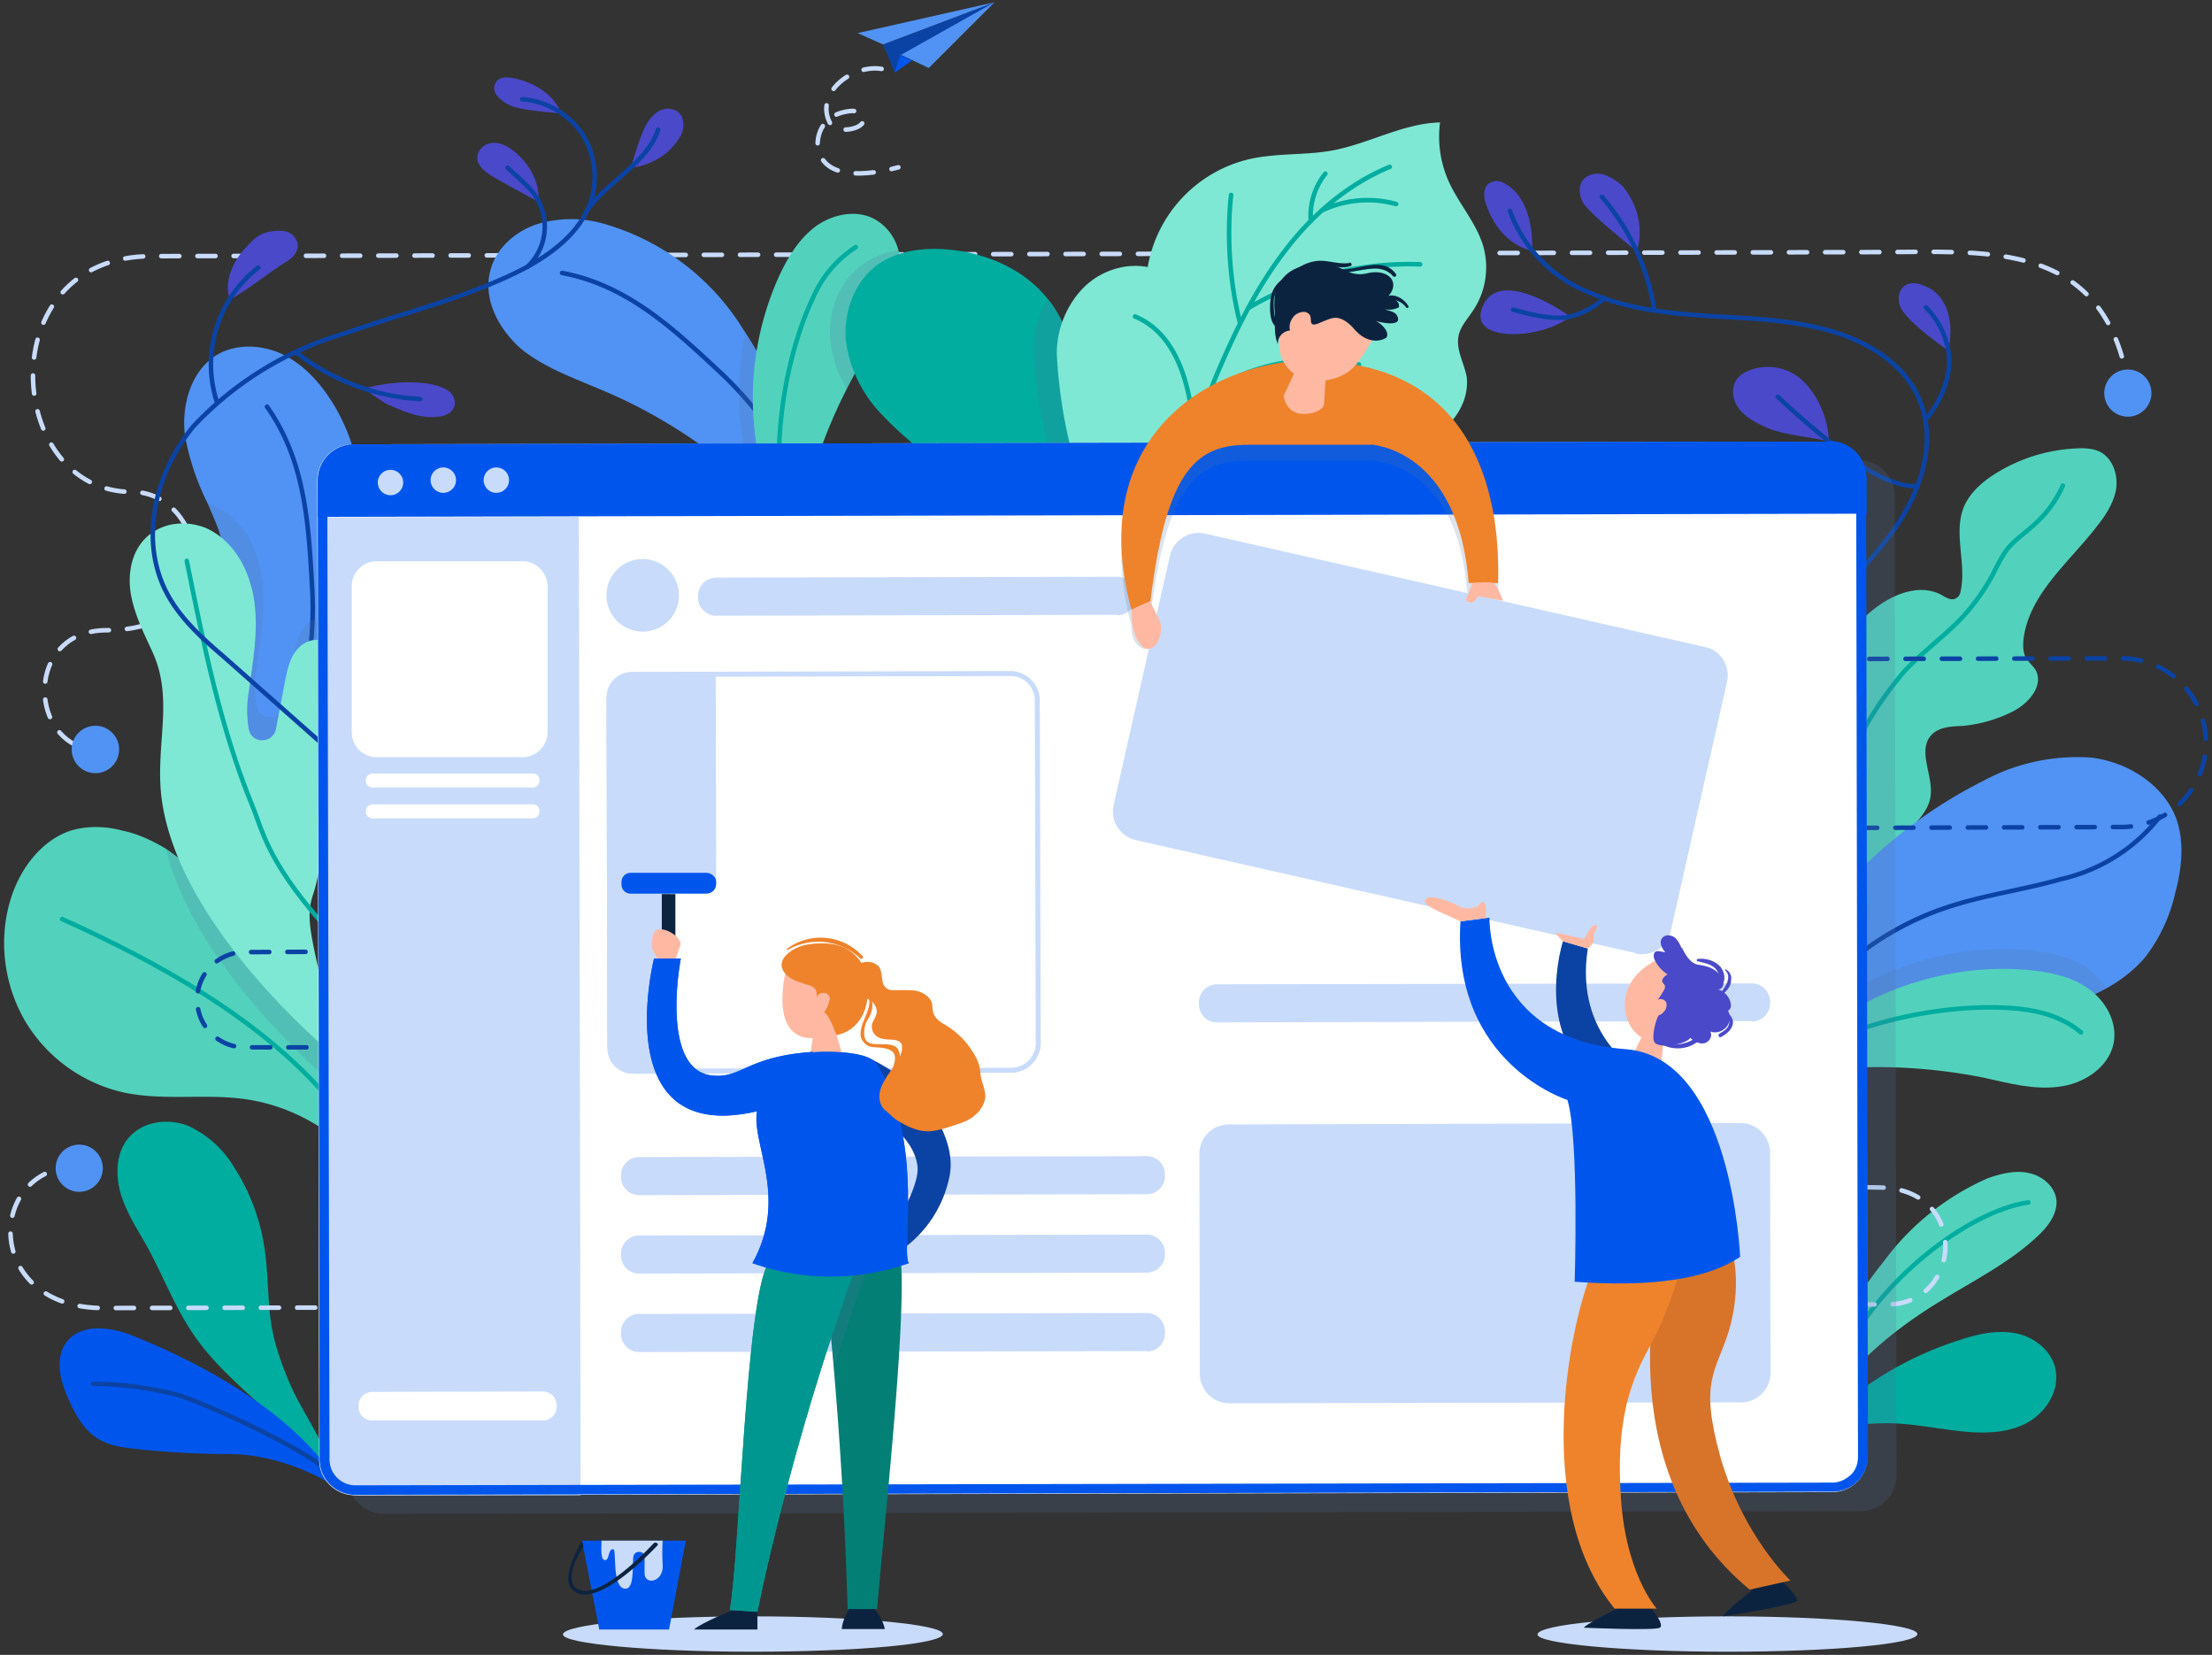<svg width="488" height="365" fill="none" xmlns="http://www.w3.org/2000/svg"><rect width="100%" height="100%" fill="#333333" stroke="none"/><path d="M166 364.3c23.2 0 42-1.7 42-3.9 0-2.1-18.8-3.9-42-3.9-23 0-41.8 1.8-41.8 4 0 2 18.7 3.8 41.9 3.8zM381 364.3c23.2 0 42-1.7 42-3.9 0-2.1-18.8-3.9-42-3.9-23 0-41.8 1.8-41.8 4 0 2 18.8 3.8 41.9 3.8z" fill="#C8DBFB"/><path d="M469.5 85c0-.8-.2-1.5-.4-2.2" stroke="#C8DBFB" stroke-linecap="round" stroke-linejoin="round"/><path d="M468.1 78.6c-7.5-25.4-31.3-23-52.8-23l-381.8.9c-36 0-32.5 52.1-4.3 52 16.2 0 22.4 30.5-5.6 30.5-16.9 0-17.4 21.4-6 25.7" stroke="#C8DBFB" stroke-linecap="round" stroke-linejoin="round" stroke-dasharray="3.99 3.99"/><path d="M19.6 165.3l2.2.1" stroke="#C8DBFB" stroke-linecap="round" stroke-linejoin="round"/><path d="M26.2 164.4a5.2 5.2 0 11-10.3 1.8 5.2 5.2 0 0110.3-1.8zM474.6 87.3a5.2 5.2 0 11-10.2-1.9 5.2 5.2 0 0110.2 1.9zM79 126.5c-.7 4.3-1.8 8.4-3.1 12.4-2.9 8.8-6.9 17.2-10.9 25.6a48.4 48.4 0 01-15 16.3c.4-11.3.5-24.6-.8-36-1.3-11.1 2.7-19.5-1.7-29.8l-1.7-4a55 55 0 01-5-15c-.8-6.6 1.3-14.2 7-17.7 4.2-2.5 9.6-2.3 14-.4 4.5 2 8 5.6 10.7 9.6 7.6 11.2 9 25.7 6.5 39z" fill="#5193F4"/><path d="M58.9 89.7c8.5 12 9.2 26 10 40.6a78.3 78.3 0 01-10 42.3" stroke="#0B43A4" stroke-miterlimit="10" stroke-linecap="round" stroke-linejoin="round"/><path d="M58.5 310.8c-5.9-5.3-12-10.6-16.3-17.2-3.8-5.8-6.3-12.3-9.6-18.4-2.2-3.9-4.7-7.7-6-12-1.2-4.3-1-9.4 2.1-12.6 3.2-3.4 8.7-4 13-2.2a23 23 0 0110.1 9.3 44.5 44.5 0 016.5 17.3c.9 5.5.7 11.2 1.5 16.8.8 5.1 2.6 10 4.8 14.8 2 4.3 7 12 8.3 16.4-3.6 1.7-11.8-10-14.4-12.2z" fill="#00AD9F"/><path d="M37.8 256.3c5.6 2.4 7.9 9.2 9 15.2 1.4 7 1 14.4 4.2 20.7 6 11.8 13.7 25.2 19.5 29.3" stroke="#00AD9F" stroke-miterlimit="10" stroke-linecap="round" stroke-linejoin="round"/><path d="M29.3 294.6c-5-2-11.5-2.8-14.7 1.5-2.6 3.6-1.3 8.6.6 12.7 1.5 3.4 3.5 6.9 6.7 8.7 2.2 1.3 4.8 1.7 7.4 2 7 .8 14.2 1.2 21.4 1.2 8.2 0 18.3 3.4 25.1 8.5-8.8-16.3-30-28-46.5-34.6z" fill="#0056EC"/><path d="M20.6 305.2a77 77 0 0118.7 2.5c6.1 1.8 29.8 12.7 33.5 17.3" stroke="#0B43A4" stroke-miterlimit="10" stroke-linecap="round" stroke-linejoin="round"/><path d="M83 261c-6.3-10-17.3-17-29.1-18.6-8.8-1.2-17.7.4-26.4-1.4a34 34 0 01-21.9-15.7c-4.7-8-6-17.9-3.3-26.8 2-6.7 6.7-13.1 13.3-15.3 3.7-1.1 7.7-1 11.4 0 3.4.7 6.6 2.2 9.6 4a52 52 0 0116.3 17.9c3.7 6.3 12.8 16.2 19 22.6 3.7 3.8 6.4 6.3 6.4 6.3 4.3 5.4 2.3 20.7 4.8 27z" fill="#52D2BC"/><path d="M13.7 202.7c21 9.5 43.8 22 58.7 39.5" stroke="#00AD9F" stroke-miterlimit="10" stroke-linecap="round" stroke-linejoin="round"/><path opacity=".2" d="M74.4 239.8s-31.2-25.3-37.8-52.5A52 52 0 0152.9 205c3.7 6.3 12.8 16.2 19 22.6l2.5 12.1zM75.9 139C73 147.6 69 156 65 164.4a48.4 48.4 0 01-15 16.3c.4-11.3.5-24.6-.8-36-1.3-11.1 2.7-19.5-1.7-29.8l-1.7-4 1.2.5c7.1 3 10.4 10.6 11 18 .5 6-.6 12-1.4 18a24 24 0 000 8.4c.7 3.3 5.5 3.1 6-.1l2-10.1c.5-3 1.1-6.2 3.6-8.3 1-.8 2.2-1.3 3.5-1.3 2 0 3.3 1.3 4.2 2.8z" fill="#5275A0"/><path d="M74.4 233.5c-5-25.8-7.5-29.8-5.3-36.3 2.7-8.2 1.2-16.5 3.8-24.8a47.8 47.8 0 002.3-25.6c-.7-2.7-2-5.6-5.2-5.7-1.3 0-2.6.5-3.6 1.3-2.4 2-3 5.2-3.6 8.3l-1.9 10c-.6 3.3-5.3 3.5-6 .2a24 24 0 010-8.4c.8-6 1.9-12 1.4-18.1-.6-7.3-4-14.9-11-18-2.6-1-5.4-1.2-8-.6-7.5 2-9.5 9.2-8.4 15.4.8 4.4 2.8 8.4 4.7 12.5 4.5 9.8 1.2 18.9 1.8 29.7 1.8 29.9 39 60 39 60z" fill="#7EE8D4"/><path d="M41.2 123.7c3.7 18.3 7.4 36.8 14.5 54.1 2.1 5 3.1 11.8 15.2 25.6" stroke="#00AD9F" stroke-miterlimit="10" stroke-linecap="round" stroke-linejoin="round"/><path d="M184.5 128.4l-11-13a114 114 0 00-11.8-11.8c-8.5-7-18.1-13-28.3-17.3-6.2-2.7-12.7-4.9-18-9-5.2-4.3-9-11.2-7.2-17.7 1.2-4.7 5.2-8.3 9.8-10a26 26 0 0114.3-.5A53.4 53.4 0 01164 72.7l.4.6c5.5 8.4 9.4 17.7 12.7 27.3l3.1 9.2c1.5 4.5 6.2 14 4.3 18.6z" fill="#5193F4"/><path d="M124 60.2c14.4 2.7 24.6 12.3 35.3 22.3a78.3 78.3 0 0122 37.4" stroke="#0B43A4" stroke-miterlimit="10" stroke-linecap="round" stroke-linejoin="round"/><path opacity=".2" d="M173.4 115.3c0 1.5 0 3 .3 4.5-3.7-.8-6.2-6.4-7.8-12.5-1.6-5.9-2.4-12.3-2.7-15.3-.5-6.2 0-12.5 1.2-18.7 5.5 8.4 9.4 17.7 12.7 27.3a112.5 112.5 0 00-3.7 14.7z" fill="#5275A0"/><path d="M198.5 63.3c-1.3 5.4-4.5 10-7.4 14.8a115.2 115.2 0 00-13.9 34c-.7 2.9-1 5.8-.5 8.8-7.1-1.6-10-21.8-10.4-27.8-.9-10.8 1-21.9 5.4-31.8 2-4.4 4.5-8.6 8.3-11.4 3.9-2.8 9.4-3.8 13.4-1.3a11 11 0 014.8 6.6c.8 2.6.8 5.5.3 8z" fill="#52D2BC"/><path d="M174 115c-4.4-11.1-1.7-34.6 5.4-49.4a25 25 0 019.4-11.1" stroke="#00AD9F" stroke-miterlimit="10" stroke-linecap="round" stroke-linejoin="round"/><path opacity=".2" d="M198.5 63.3c-1.3 5.4-4.5 10-7.4 14.8-1.5 2.5-3 5-4.3 7.7a26 26 0 01-3.6-10.7c-.6-6.3 1.8-13 7-16.7 2.3-1.8 5.1-2.7 8-3.2.8 2.6.8 5.5.3 8z" fill="#5275A0"/><path d="M239.4 110.3c-.3 2-1 4-1.8 6a39 39 0 01-19.7 17.4l-.6-13.6c-.5-12.4-14-19.3-22.4-28.3a29 29 0 01-8.3-16.7c-.5-6.3 1.9-13 7-16.7 4.3-3.1 9.9-3.8 15.2-3.4 8.5.7 17 4.2 22.3 10.9l.7.8c3.2 4.4 4.9 9.8 6.1 15.2 2.1 9.3 3 19 1.5 28.4z" fill="#00AD9F"/><path d="M197.2 65a57.5 57.5 0 0124 19.6c7.6 12.5 6 28.7.1 42.1" stroke="#00AD9F" stroke-miterlimit="10" stroke-linecap="round" stroke-linejoin="round"/><path d="M394.9 190.1c5.9-9.7 2.8-22.3 5-33.5a37 37 0 0113.2-22c4.3-3.5 10.3-6 15.2-3.4 1 .6 2.3 1.4 3.3.7.6-.3.9-1 1-1.8 1.2-6-1.7-12.7.7-18.4 1.3-3 4-5.4 6.7-7.1a36.7 36.7 0 0118.2-5.7c1.7-.1 3.5 0 5 .7 2.8 1.4 4 4.8 3.7 7.9-.4 3-2.1 5.8-4 8.2-6.2 8.2-15.3 15.2-16.5 25.4-.1 1.2-.1 2.6.4 3.7.6 1.2 1.7 2 2.3 3 1.9 3.6-1.8 7.6-5.4 9.3a31.2 31.2 0 01-10.6 3c-2.5.1-5.3.2-7 2-3.2 3.5.5 9-.2 13.6-.4 2.8-2.5 5.1-4.6 7.2a83 83 0 01-12.7 10c-3.6 2.3-7.5 4.4-10.8 7.3a16.7 16.7 0 00-6.1 11.2" fill="#52D2BC"/><path d="M402.7 180.6c1-4.7 3.1-9 5.3-13.4a80.5 80.5 0 0112-19c3.9-4.2 8.6-7.6 12.6-11.7 2.8-3 5.2-6.3 7.1-9.9 1-2 2-4 3.3-5.7 1.7-2 4-3.5 5.9-5.3a25 25 0 006.2-8.5" stroke="#00AD9F" stroke-miterlimit="10" stroke-linecap="round" stroke-linejoin="round"/><path d="M479.9 196.9a36.2 36.2 0 01-6.7 14.3c-2.4 2.8-5.3 5-8.5 6.8a61.5 61.5 0 01-26.5 7.2c-10.7.5-21.7-1.9-32 1.2a31.5 31.5 0 00-18.3 14.4l1.4-8.9a99.8 99.8 0 0110.5-27.6 104.7 104.7 0 0137.6-32 43.6 43.6 0 0124-5.2c8.2 1 16.3 6.2 18.9 14 1.6 5.1 1 10.6-.4 15.8z" fill="#5193F4"/><path d="M396.3 225.2a64.9 64.9 0 0133-25c8.3-2.8 17-3.9 25.4-6.3a38.4 38.4 0 0021.8-13.8" stroke="#0B43A4" stroke-miterlimit="10" stroke-linecap="round" stroke-linejoin="round"/><path d="M401.5 310.5c.4-12 6.6-23 14.1-32.3a56.8 56.8 0 0123.1-18.4c3-1 6.2-1.8 9.2-1 3 .7 5.8 3.3 5.8 6.4 0 2.6-1.7 5-3.5 6.8-6.2 6.1-14 10-21.5 14.6-12.8 7.7-24.9 18-30 32" fill="#52D2BC"/><path d="M406.2 300c7.8-17.3 28-32.9 41.3-34.8" stroke="#00AD9F" stroke-miterlimit="10" stroke-linecap="round" stroke-linejoin="round"/><path d="M396.6 320c-.1-2 6.4-7.2 7.9-8.5a75.5 75.5 0 0128-16c4.2-1.4 8.6-2.3 12.8-1.3 4.1 1 8 4.4 8.3 8.8.4 4.4-2.5 8.6-6.2 10.7-3.7 2.1-8 2.4-12.2 2.2-6.4-.4-12.7-2-19-2-6.5.1-15.5.8-19.6 6.1z" fill="#00AD9F"/><path d="M403.3 314a89 89 0 0147.3-10" stroke="#00AD9F" stroke-miterlimit="10" stroke-linecap="round" stroke-linejoin="round"/><path opacity=".2" d="M239.4 110.3c-.3 2-1 4-1.8 6-4.6-9.8-8.6-22.5-9.6-38.2-.3-4.2.9-8.6 3.2-12.2l.6.8c3.2 4.4 4.9 9.8 6.1 15.2 2.1 9.3 3 19 1.5 28.4z" fill="#5275A0"/><path d="M284.8 109.8c9.8-3.5 20-6.3 28.9-11.7 2.7-1.6 5.3-3.5 7.2-6 1.9-2.5 3-5.6 2.7-8.8-.5-3.1-2.5-6.2-1.8-9.3.4-2 2-3.7 3.1-5.4 2.9-4.2 3.7-9.6 2.3-14.4-1.6-5.2-5.4-9.3-7.6-14.2-1.8-4-2.5-8.6-1.9-13-8.2.2-15.7 4.7-23.8 6.2-6.1 1.1-12.6.5-18.7 2a29.6 29.6 0 00-22 23.7c-5.2-1-10.8 1-14.4 4.8-3.8 4-6 9.8-5.6 15.4 2.5 40.6 25.7 61.7 25.7 61.7s22.2-29.7 26-31z" fill="#7EE8D4"/><path d="M262.9 109.5c-1-10 2.5-20 6.5-29.1 3.9-9 8.4-17.8 14.4-25.5 6-7.8 13.8-14.4 22.8-18.1M271.6 43c-1 8.9-.3 19.6 2 28.3M275.3 68a69.8 69.8 0 0138-9.7M250.4 69.8c12.3 5.1 12.8 23.2 13.1 28.3M266.8 86.6c9.4-6.7 23-8.7 33-6.2M292.4 38.3a14.8 14.8 0 00-3.2 10.5M291.9 46.3A23.5 23.5 0 01308 45" stroke="#00AD9F" stroke-miterlimit="10" stroke-linecap="round" stroke-linejoin="round"/><path d="M50.7 65.9c1.2 0 9-6 12-7.9.9-.5 1.8-1.1 2.4-2 .5-.7.8-1.9.4-2.8-.5-1.1-1.4-2.3-3.7-2.3-3.9 0-5.3 1.3-7.2 3.3-6.2 6.5-3.9 11.7-3.9 11.7zM86 89.4c3.4 1.5 7 3 10.7 2.5 1.5-.1 3-.8 3.5-2.2.4-1.1-.1-2.5-1-3.3-1-.8-2.2-1.2-3.4-1.5-4.6-1.1-11-.5-15.5.8 0 0 3.6 2.7 5.6 3.7zM108.5 38.8c-1.6-1-3.2-2.3-3.2-4 0-1.9 1.8-3.3 3.7-3.3 1.8 0 3.4 1 4.8 2.2 5.8 5 5 10.8 5 10.8s-8.6-4.6-10.3-5.7zM113 23.4a7.4 7.4 0 01-3.5-2.5c-.4-.6-.6-1.4-.4-2 .4-1.2 1.1-2.2 4-1.7C122 19 123.8 25 123.8 25s-8.5-.6-10.9-1.6zM139.2 37c3.6-.4 7.3-2.2 9.5-5 .9-1 1.7-2.2 2-3.5.2-1.4 0-2.9-1.1-3.8-1.3-1-3.3-.9-4.6 0a9.3 9.3 0 00-3 4c-1 2-2.8 8.2-2.8 8.2z" fill="#4A49CA"/><path d="M75.2 167.7l-26-23c-4.7-4-9.4-8.3-12.3-13.7-6.3-11.7-2.7-26.8 5.8-37a74.2 74.2 0 0133.5-20.5c12.5-4.4 25.5-7.5 37.5-13.3 7.4-3.6 15-9 17-17 1.2-4.9.2-10.3-2.7-14.3-3-4-7.8-6.7-12.8-7M145.2 28.6c-2.3 7.3-11.6 11.7-15.8 18" stroke="#0B43A4" stroke-miterlimit="10" stroke-linecap="round" stroke-linejoin="round"/><path d="M112 37c2 1.9 4 3.5 5.7 5.6a12.2 12.2 0 01-1.4 16.3M65.4 77.8C73 83.7 83 87.6 92.7 88M47.8 88.5A27 27 0 0157 59" stroke="#0B43A4" stroke-miterlimit="10" stroke-linecap="round" stroke-linejoin="round"/><path d="M327.7 44.6c-.4-1.3-.4-3 .5-3.9.8-.7 2-1 3-.6 7.7 3.3 6.8 15.2 6.8 15.2s-7.2-1-10.3-10.7zM327.5 66.8c-5 9 12.6 8.3 18.9 3 0 0-14.6-10.6-18.9-3zM349.6 45.2c-1.2-1.6-1.6-4-.3-5.6 1-1.1 2.7-1.5 4.1-1.2 1.5.3 3.7 1.7 4.7 2.8 5.7 7.2 3 14.2 3 14.2s-9.5-7.5-11.5-10.2zM419.1 67.3c-.4-1.4-.3-3 .8-4 .7-.7 1.6-.9 2.6-.8.9 0 1.7.4 2.6.8 1.8.8 3.1 2.2 4 4 2.2 4.4.7 10 .7 10s-9.6-6.5-10.7-10zM397.3 83.6a11.2 11.2 0 00-11.6-1.8 6 6 0 00-2.5 1.8c-1.4 2-1 4.7.5 6.6 1.5 1.9 3.6 3 5.8 4 3.9 1.8 10 2.1 14 3.2 0 0 0-8.2-6.2-13.8z" fill="#4A49CA"/><path d="M333.1 46.5a30.7 30.7 0 0018 18.2c8.1 3.5 17 4.4 25.9 5 8.8.5 17.7.8 26.2 3.1 8.3 2.3 16.5 7 20 14.8 4.4 9.5.6 20.9-5.5 29.4-6 8.5-14.3 15.3-20.2 24-2.7 4-5 8.6-4.4 13.4.8 6.3 6.1 11 11 15M353.4 43.4A50.5 50.5 0 01365 68.5" stroke="#0B43A4" stroke-miterlimit="10" stroke-linecap="round" stroke-linejoin="round"/><path d="M333.8 68.3c3.4.9 6.7 1.8 10.2 1.8 3.4 0 7.4-2 9.9-4.3M424.9 67.8c3 3 5 7.3 5.1 11.6.2 4.4-2.2 9.6-5 12.9M392.2 87.5a174 174 0 0018.6 15.3c3.1 2.2 9.4 5 12.2 4.3" stroke="#0B43A4" stroke-miterlimit="10" stroke-linecap="round" stroke-linejoin="round"/><path opacity=".2" d="M464.7 218a61.5 61.5 0 01-26.5 7.2c-10.7.5-21.7-1.9-32 1.2-4.7 1.4-9 3.9-12.6 7.3l-1.1.5c-.9-7.2 17.2-16.7 22.7-19.1 10-4.5 21-6.4 31.8-5.6 4.7.4 9.6 1.4 13.5 4 1.7 1.2 3.2 2.8 4.2 4.5z" fill="#5275A0"/><path d="M447 213.9c4.7.4 9.6 1.3 13.5 4 4 2.7 6.7 7.5 5.8 12.2-1.1 5.4-6.7 9-12.2 9.6-5.5.7-11-.8-16.4-2-12-2.4-24.4-3-36.6-1.6-3 .3-6 1-8.6 2.5-.9-7.3 17.2-16.7 22.7-19.2 10-4.4 21-6.4 31.8-5.5z" fill="#52D2BC"/><path d="M397.2 234c9-7.9 32-13.2 48.3-11.5 4.9.5 9.8 2 13.6 5.2" stroke="#00AD9F" stroke-miterlimit="10" stroke-linecap="round" stroke-linejoin="round"/><path d="M380.4 145.4l87.6-.2a18.6 18.6 0 01.1 37.2l-59.9.2M115.4 209.7L54 210a10.5 10.5 0 100 21h18" stroke="#0B43A4" stroke-miterlimit="10" stroke-linecap="round" stroke-linejoin="round" stroke-dasharray="4 4"/><path d="M17.6 257.2c-21 0-21.4 31.4 5.3 31.3l393.5-.8c16.5 0 18.3-25.8-2.1-25.8-40.7.1-42-19.3-19.5-19.3" stroke="#C8DBFB" stroke-miterlimit="10" stroke-linecap="round" stroke-linejoin="round" stroke-dasharray="4 4"/><path d="M22.5 256.3a5.2 5.2 0 11-10.2 1.8 5.2 5.2 0 0110.2-1.8z" fill="#5193F4"/><path d="M405 242.7a5.2 5.2 0 11-10.3 1.7 5.2 5.2 0 0110.2-1.7z" fill="#0B43A4"/><path opacity=".2" d="M410.5 333.3l-325.8.6a7.9 7.9 0 01-7.9-7.8l-.4-216c0-4.4 3.5-7.9 7.8-7.9l325.9-.7c4.3 0 7.9 3.5 7.9 7.9l.4 216c0 4.3-3.5 7.9-7.9 7.9z" fill="#5275A0"/><path d="M404.2 329.1l-325.9.7a7.9 7.9 0 01-7.9-7.8L70 106c0-4.4 3.5-8 7.8-8l325.9-.6c4.3 0 7.9 3.5 7.9 7.9l.4 216c0 4.3-3.5 7.8-7.8 7.8z" fill="#fff"/><path d="M403.2 97.4L78.7 98a8.6 8.6 0 00-8.6 8.6v7.4l341.7-.7v-7.5c0-4.7-3.9-8.5-8.6-8.5z" fill="#0056EC"/><path d="M79 329.8h49.1l-.4-215.8-57.6.1.4 207.2c0 4.7 3.9 8.5 8.6 8.5z" fill="#C8DBFB"/><path d="M403.8 99.6c3.1 0 5.7 2.5 5.7 5.7l.4 216c0 1.5-.5 3-1.6 4s-2.5 1.7-4 1.7l-326 .6a5.7 5.7 0 01-5.6-5.7l-.5-216c0-1.5.6-3 1.7-4 1-1 2.5-1.7 4-1.7l325.9-.6zm0-2.2L77.9 98a7.9 7.9 0 00-7.8 7.8l.4 216c0 4.4 3.5 7.9 7.9 7.9l325.9-.7c4.3 0 7.8-3.5 7.8-7.9l-.4-216c0-4.3-3.6-7.8-8-7.8z" fill="#0056EC"/><path d="M119.8 313.3H82.1a3 3 0 01-3-3v-.3a3 3 0 013-3l37.7-.1a3 3 0 013 3v.4a3 3 0 01-3 3zM115.3 167H83.1c-3 0-5.5-2.4-5.5-5.5v-32.2c0-3 2.4-5.5 5.5-5.5h32.1c3-.1 5.5 2.4 5.6 5.4v32.2c0 3-2.4 5.6-5.5 5.6z" fill="#fff"/><path d="M253 263.4l-112 .2a4 4 0 01-4-4v-.4a4 4 0 014-4l112-.2a4 4 0 014 4v.4a4 4 0 01-4 4zM246.5 135.6l-88.5.2a4 4 0 01-4-4v-.4a4 4 0 014-4l88.5-.2a4 4 0 014 4v.5a4 4 0 01-4 4zM386.5 225.2l-118 .3a4 4 0 01-4-4v-.4a4 4 0 014-4l118-.2a4 4 0 014 4v.4a4 4 0 01-4 4zM253 280.7l-112 .2a4 4 0 01-4-4v-.4a4 4 0 014-4l112-.2a4 4 0 014 4v.4a4 4 0 01-4 4zM253 298l-112 .2a4 4 0 01-4-3.9v-.5a4 4 0 014-4l112-.2a4 4 0 014 4v.5a4 4 0 01-4 4zM384.1 309.3l-113 .2a6.5 6.5 0 01-6.4-6.5l-.1-48.5c0-3.6 2.9-6.5 6.5-6.5l112.9-.3c3.6 0 6.5 3 6.5 6.5l.1 48.6c0 3.6-2.9 6.5-6.5 6.5zM88.9 105.9a2.8 2.8 0 11-5.5 0 2.8 2.8 0 015.5 0zM97.8 108.7a2.8 2.8 0 100-5.6 2.8 2.8 0 000 5.6zM112.3 105.9a2.8 2.8 0 11-5.6 0 2.8 2.8 0 015.6 0zM149.7 132.5a8 8 0 10-15.9-1.6 8 8 0 0015.9 1.6z" fill="#C8DBFB"/><path d="M117.5 173.7H82.2c-.8 0-1.5-.6-1.5-1.4v-.2c0-.8.7-1.5 1.5-1.5h35.3c.9 0 1.5.6 1.5 1.4v.2c0 .8-.6 1.5-1.5 1.5zM117.6 180.5H82.2c-.8 0-1.5-.6-1.5-1.4v-.2c0-.8.7-1.5 1.5-1.5h35.3c.9 0 1.5.6 1.5 1.4v.2c0 .8-.6 1.5-1.4 1.5z" fill="#fff"/><path d="M158 194.8h-10l.1 42h-8.6c-3 0-5.5-2.5-5.5-5.5l-.2-77.5c0-3.1 2.5-5.6 5.6-5.6h18.5l.1 46.6z" fill="#C8DBFB"/><path d="M222.9 148v1.1c3 0 5.4 2.4 5.4 5.4l.2 75.6a5.4 5.4 0 01-5.4 5.4l-82.6.2c-3 0-5.5-2.4-5.5-5.4l-.1-75.6a5.4 5.4 0 015.4-5.4l82.6-.2v-1zm0 0l-82.6.2c-3.6 0-6.5 3-6.5 6.5l.2 75.6c0 3.6 2.9 6.5 6.5 6.5l82.6-.2c3.6 0 6.5-3 6.5-6.5l-.2-75.6c0-3.6-3-6.5-6.5-6.5zM360.8 210.2l-110.2-24.9a6.5 6.5 0 01-4.9-7.8l12.4-54.9a6.5 6.5 0 017.8-4.9l110.2 25c3.5.7 5.7 4.2 4.9 7.7l-12.4 54.9a6.5 6.5 0 01-7.8 5z" fill="#C8DBFB"/><path d="M147.6 359.4h-15.4l-3.8-19.6h22.9l-3.7 19.6z" fill="#0056EC"/><path d="M132.7 339.8c0 1.6-.3 4.3.8 4.3 1 0 .6-2.5 1.8-2.4.8 0-.4 8.5 2.6 8.7 2 .1 1.6-4.2 1.8-6.9.2-1.8 2.5-1.4 2.5-.2v3.8c.1 2.5 4 1.9 4-1.6-.2-3.4 0-5.7 0-5.7h-13.5z" fill="#C8DBFB"/><path d="M129 351.7l-1-.1c-1-.3-1.8-.9-2.3-1.8-1.5-3.3 2.6-9.6 2.7-9.9l.3 1.2s-3.7 5.4-2.3 8.4c.4.7 1 1.1 1.9 1.3l.7.1c5.6 0 15-10.3 15.2-10.5.4-.4 1.1 0 .9.4-.5.5-10.1 10.9-16.1 10.9z" fill="#0C2340"/><path opacity=".2" d="M291 83c-22-.9-52.1 15.3-41.4 55-.2 3.3 1.8 5.7 4 5 2-.6.2-7 .2-7 3.6-29.4 10.4-34.5 22-34.4H303c6.7 1 18.9 5.6 20.7 29.2l6.8 1.3c.5-17-3.6-47.8-39.5-49.1z" fill="#5275A0"/><path d="M291 79.5c-22-.8-52.1 15.4-41.4 55l4.2-1.9c3.6-29.5 10.4-34.6 22-34.5H303c6.7 1 19.2 7 21 30.5h6.5c.5-17-3.6-47.7-39.5-49z" fill="#EF832B"/><path d="M286.5 80.2l-3.3 7.1s.4 4 4.4 4c4-.1 4.5-2 4.5-2l.5-8.2-6.1-1z" fill="#FFB9A3"/><path d="M303.2 74.2c-3.7 6.5-5.3 8.6-10.2 9.6-6.3 1.3-13.3-3-10-13.4 2.6-8.5 6.7-7.2 10.6-7 4 .4 13.6 3.7 9.6 10.8z" fill="#FFB9A3"/><path d="M288.5 69c-1-.5-2.3 0-3 .7-.8.9-1.2 2.1-.9 3.2a2.9 2.9 0 00-2.7 3c-1-2.4-.5-5-.7-7.4-.2-2.5 0-5.2 1.7-7a8 8 0 012.4-2c3.4-1.7 7.7-1.8 11.2 0 .7.3 2.5 1.4 5 .8 4.8-1.2 7.6 2 4.7 5.1 1 .3 2 .8 2.4 1.6 0 .3.1.6 0 .8l-.5.2c-.8.3-1.6.4-2.5.2.3.3 2.1.4 2.6 1.4 1.5 2.8-4.2 1.4-5 1.1 1 .2 3.5 2.3 2.7 3.7-.2.3-3.7 2.3-7.3-2-.9-1-2-1.9-3.2-2.2-1-.3-2 .1-3 .5-.7.2-2.5 1.3-3 .7-.5-.7.2-1.8-1-2.4z" fill="#0C2340"/><path d="M324.8 128.6c-1 3.4-2 3.7-.8 4.2 1.2.6 2.1-1.3 2.1-1.3l5.5 1s-1.3-3.5-2.1-3.9c-.9-.4-4.7 0-4.7 0zM253.8 132.6c.7 1.8.9 1.8 1.9 4 1.9 4-2.6 10.4-5.3 3.4-.8-2-.8-5.5-.8-5.5l4.2-1.9z" fill="#FFB9A3"/><path d="M296.2 60c3.7.2 8.3-2.4 11.2 1 .3.2.8-.2.6-.5-2.8-4-8-1-11.8-1.1-.4 0-.4.6 0 .6zM297.7 58c-2.5.4-5-.8-7.5-.4-2 .3-4 1.4-5.5 2.7-.4.4.1 1 .6.8 2.2-1.5 4.3-2.7 7-2.5 2 .1 3.7.7 5.6.1.5-.1.3-.8-.2-.8zM283.3 61.4a6 6 0 00-3 4.7c-.2 1.6-.3 5.1 1.3 6 .4.2.7-.3.4-.6-1-1-1-3.7-1-5 .1-2 1-3.5 2.5-4.7.3-.1 0-.6-.2-.4zM310.7 67.5c-.9-1.6-3.2-3-5-2-.3.2-.2.6.1.6.8 0 1.5 0 2.3.2a4 4 0 012.1 1.5c.3.3.7 0 .5-.3z" fill="#0C2340"/><path d="M190.2 232.8c11.5 4.2 21.5 17.4 19.2 27a26 26 0 01-10 15.5L197 271s6-9.4 5.4-13.8c-.8-7-9.7-11.8-9.7-11.8l-2.5-12.6z" fill="#0B43A4"/><path d="M162 355s-7.1 2.8-8.9 4.4h14v-4.5h-5.2zM192.8 354.7s2 2.3 2.4 4.6h-9.5c.1-1.5.8-3 1.7-4.6h5.4z" fill="#0C2340"/><path d="M193.4 354.9H187a932.5 932.5 0 00-5.3-75.9l3.5-.8 13.2-2.9c2.2 10.3-3 57.6-4.9 79.6z" fill="#047F76"/><path d="M169.5 278.6c-5 8-6.4 65.8-8.5 76.5l6.1.4s7.1-36.5 22.2-77.5l-19.8.6z" fill="#009790"/><path opacity=".2" d="M192 278c-3 8.1-5.7 16-8 23.5-1-11.4-1.9-20.6-2.4-22.5l3.5-.8 6.8-.2z" fill="#5275A0"/><path d="M169.5 278.6c-5 8-6.4 65.8-8.5 76.5l6.1.4s7.1-36.5 22.2-77.5l-19.8.6z" fill="#009790"/><path d="M173.4 214s-4 15.1 5.9 15l-.6 4 7.5.8-1.6-5.4s1.5-9.5 1.6-11.2c.1-3.2-8.8-8.8-12.8-3.2z" fill="#FFB9A3"/><path d="M149 197.2h-3v12.3h3v-12.3z" fill="#0C2340"/><path d="M155.8 197.1h-16.7c-1.1 0-2-.9-2-2v-.5c0-1.2.9-2.1 2-2.1h16.7c1.2 0 2.2 1 2.2 2v.5c0 1.2-1 2.1-2.2 2.1z" fill="#0056EC"/><path d="M145.3 212.7c-.1-2.8-2.4-2.1-1.2-6.6.8-2.9 6.6.4 6 2.4-.8 2-1.6 5-1.6 5l-3.2-.8z" fill="#FFB9A3"/><path d="M179.4 232c-14.8 1-15.8 6-22.4 5.2-9.8-1.1-8-19.3-6.8-25.8h-5.9s-10.5 41.4 22.7 33.7c-1.2 7.3 7 19.1-1 33.5a52.3 52.3 0 0034.5 0c-1.8-2.4 3.6-26.5-7-43.8-2-3.4-13-2.8-14.1-2.7z" fill="#0056EC"/><path d="M179.4 232c-14.8 1-15.8 6-22.4 5.2-9.8-1.1-8-19.3-6.8-25.8h-5.9s-10.5 41.4 22.7 33.7c-1.2 7.3 7 19.1-1 33.5a52.3 52.3 0 0034.5 0c-1.8-2.4 3.6-26.5-7-43.8-2-3.4-13-2.8-14.1-2.7z" fill="#0056EC"/><path d="M177.3 217c1 .2 2 .4 2.6 1.2.3.5.3 1.2.3 1.8.2-.7.9-1.1 1.6-1 .7 0 1.3.7 1.3 1.3l-.3 1c-.2.7-.6 1.4-1 2 1.2.5 2.2 4 2.8 5 2-.4 6.5-2.2 6.9-9.3.2-3.4-.8-7.4-4.5-9.6-2.5-1.6-6.8-1.6-9.7-.9-2.4.6-6.2 3-4.4 5.8.9 1.4 2.8 2.2 4.4 2.6z" fill="#EF832B"/><path d="M190 212.4c1.3-.5 3-.3 4 .9.5.9.5 2 .7 3.1 0 .6.3 1 .7 1.4.5.5 1.1.6 1.8.6 1.6 0 3.2-.1 4.8.1 1.5.3 3.1 1.2 3.6 2.7.2.8 0 1.7.4 2.4.4 1.2 1.7 2 2.8 2.6 2.4 1.5 4.4 3.5 5.8 5.8 1 1.5 1.6 3 1.7 4.8.1 1.7 1.4 4 1 5.6-.3 1.8-2 4.3-5.6 5.4-6 2-8 2.8-13.8-.7-.7-.4-2-1.8-2.7-2.3-.5-.4-.8-1-1-1.6-.5-1.6 0-3.4 1-5 .8-1.5 2-2.8 2.9-4.3.5-1 1-2 .9-3 0-.4-.1-.8-.4-1-.3-.3-.6-.4-1-.5-1.2-.2-2.6 0-3.8-.6-1.1-.5-1.7-1.9-1.4-3 .3-.8.8-1.5 1-2.3.2-1.1-.5-2.3-1.5-3-1-.6-2.2-.9-3.4-1-.6-.2-1.2-.3-1.7-.6-.6-.5-.8-1.2-.8-2 0-2.2 1.8-3.8 4-4.5z" fill="#EF832B"/><path d="M188.9 218.4c7.3 1.6-2 8.5 2 11.8 1 1 2.3.7 3.6.9 5 .6 2.2 4 1.9 6.7 0 .4.6.4.7 0 .4-1.8 2-4 1.2-6-.7-1.7-2.6-1.4-4.2-1.5-2 0-4 0-3.3-3.8.1-.9.8-1.8 1.2-2.6.3-1 .6-1.8.4-2.9-.4-1.7-1.8-2.7-3.4-3-.3 0-.4.4-.1.4zM173.8 209.5a13.5 13.5 0 0116 1.9c.3.3.8-.2.5-.5a12.5 12.5 0 00-16.6-1.7c-.2.1 0 .4.1.3z" fill="#EF832B"/><path d="M363 227.1l-2.5 5 6 2.4.6-5.7-4.1-1.7z" fill="#FFB9A3"/><path d="M366.6 211.2c-13.5 5.8-8 20.1.2 18.5 4-.9 6-13.8 6-13.8l-6.2-4.7z" fill="#FFB9A3"/><path d="M371 209.1c-.4-.8-.8-1.7-1.5-2.3-.8-.6-2-.7-2.6-.1-1 .8-.4 2.4.5 3.3-.8 0-1.7-.5-2.3 0-.4.5-.3 1.2 0 1.8a7.5 7.5 0 002.8 3.1c-.7.4-1.5 1.2-1.1 1.8l.4.5c.3.5 0 1-.3 1.5a26 26 0 01-1.3 2c.4-.6 1.6-.4 2 .4.2.7 0 1.6-.6 2.1-.3.4-.6.6-1 .7-.4.1-2 5.2-.8 6.2 1.6 1.2 7 .1 7.7-1.2.8.8 2 1.4 3 1.2 1.2-.2 2-1.6 1.4-2.6 1.3.5 2.7 0 3.6-1 .8-1 1-2.4.3-3.6.6-.2.8-1 .6-1.7a4.1 4.1 0 00-2.8-3c.7.1 1.2-.6 1.2-1.3 0-.7-.3-1.3-.7-1.8-1.3-1.6-2.8-2-4.7-2.3-1.8-.2-2.9-2.1-3.7-3.7z" fill="#4A49CA"/><path d="M358.4 354s-8 3.8-9 5c0 0 15.6.7 16.8 0 1.2-.8-2.5-5-2.5-5h-5.3zM387.8 349.7s-6.9 5.4-7.7 6.8c0 0 16.4-2.5 16.4-3.5 0-1.1-3.5-4.4-3.5-4.4l-5.2 1.1z" fill="#0C2340"/><path d="M366 280.6c-.2 1.6-11 44.4 20 70l9-2s-10.5-9.8-15.5-27.4c-4.6-16.7-1-18.4 1.9-27.6 3-10.1.8-17.5.8-17.5l-16.2 4.5z" fill="#D8742A"/><path d="M351.2 280.5c-4.9 11.7-13.3 51.8 5 74.3h9.3s-7.3-8-8-26.3c-1-18.4 3.8-26.5 7-32.6 3.4-6 6.4-16.4 6.4-16.4l-19.7 1z" fill="#EF832B"/><path d="M344.8 207.6c-2.5 8.6-3.3 24.5 9 31l8.1-2s-14.7-7.8-11.6-27.4l-5.5-1.6z" fill="#0B43A4"/><path d="M322.2 203.2l6.4-.8s-.8 26.7 30 29c23.5 1.7 25.3 45.8 25.3 45.8-7.5 5.1-20.2 6.7-36.5 5.5 0 0 1-31.5-1.6-40.1 0 0-25.6-8-23.6-39.4z" fill="#0056EC"/><path d="M314.5 198.3c-1.1 1.3 3.4 2.9 7.7 4.9l5.6-.7v-2.3c0-1.1-.7-1.8-1.3-.8-.7 1-3.5 1.3-4.8.4-1.4-.9-6.2-2.7-7.2-1.5zM344.8 207.6c-2-2-1.5-1.9-1.5-1.9l6.2 1.4s1.4-3 2.5-3.1c1.2 0-.9 2-.4 2.9.5.8-1.3 2.3-1.3 2.3l-5.5-1.6z" fill="#FFB9A3"/><path d="M374.6 212c1.2.4 2.5.5 3.6 1.4 1 .9 1.5 2.3.8 3.6-.4.5.5 1 .8.5 1-1.3.7-3-.2-4.2-1.2-1.4-3.2-2-5-1.8-.3 0-.4.5 0 .6zM380.2 223.6c.8.5 1.6 1.3 1.2 2.4-.3 1-1.3 1.5-2.1 2-.4.3 0 1 .4.7 1.1-.6 2.4-1.5 2.6-3 .1-1.2-.7-2.1-1.8-2.7-.3-.2-.7.4-.3.6zM366 230c2.9 1.9 7 1.6 9.3-1 .3-.2-.1-.8-.5-.6a8.3 8.3 0 01-8.6 1.3c-.2-.1-.5.2-.2.4z" fill="#4A49CA"/><path d="M380.6 214c1.6 1.5 0 3.7-1 5-.3.3 0 .7.3.4 1-.8 2-1.8 2-3.2.2-1-.3-2-1.2-2.4 0-.1-.2 0-.1.1z" fill="#4A49CA"/><path d="M197.4 16l-2.6-6.2L219.4.5l-22 15.5z" fill="#0B43A4"/><path d="M198.6 12.2L219.4.5 204.9 15l-6.3-3zM189.2 7.3L219.4.5l-24.6 9.3-5.6-2.5z" fill="#5193F4"/><path d="M198.6 12.2l-1.2 3.8 3.7-2.6-2.5-1.2z" fill="#0056EC"/><path d="M194.5 15.2c-6.4-1.1-15 5.4-11.3 12.1 1.2 2.3 7.8 1.3 7.3-1.2-.2-1.2-1.7-1.8-3-1.6-7.1.8-7.4 6.8-7 8.3 1.6 7.9 13.7 5.2 17.7 4.1" stroke="#C8DBFB" stroke-miterlimit="10" stroke-linecap="round" stroke-linejoin="round" stroke-dasharray="4 4"/></svg>